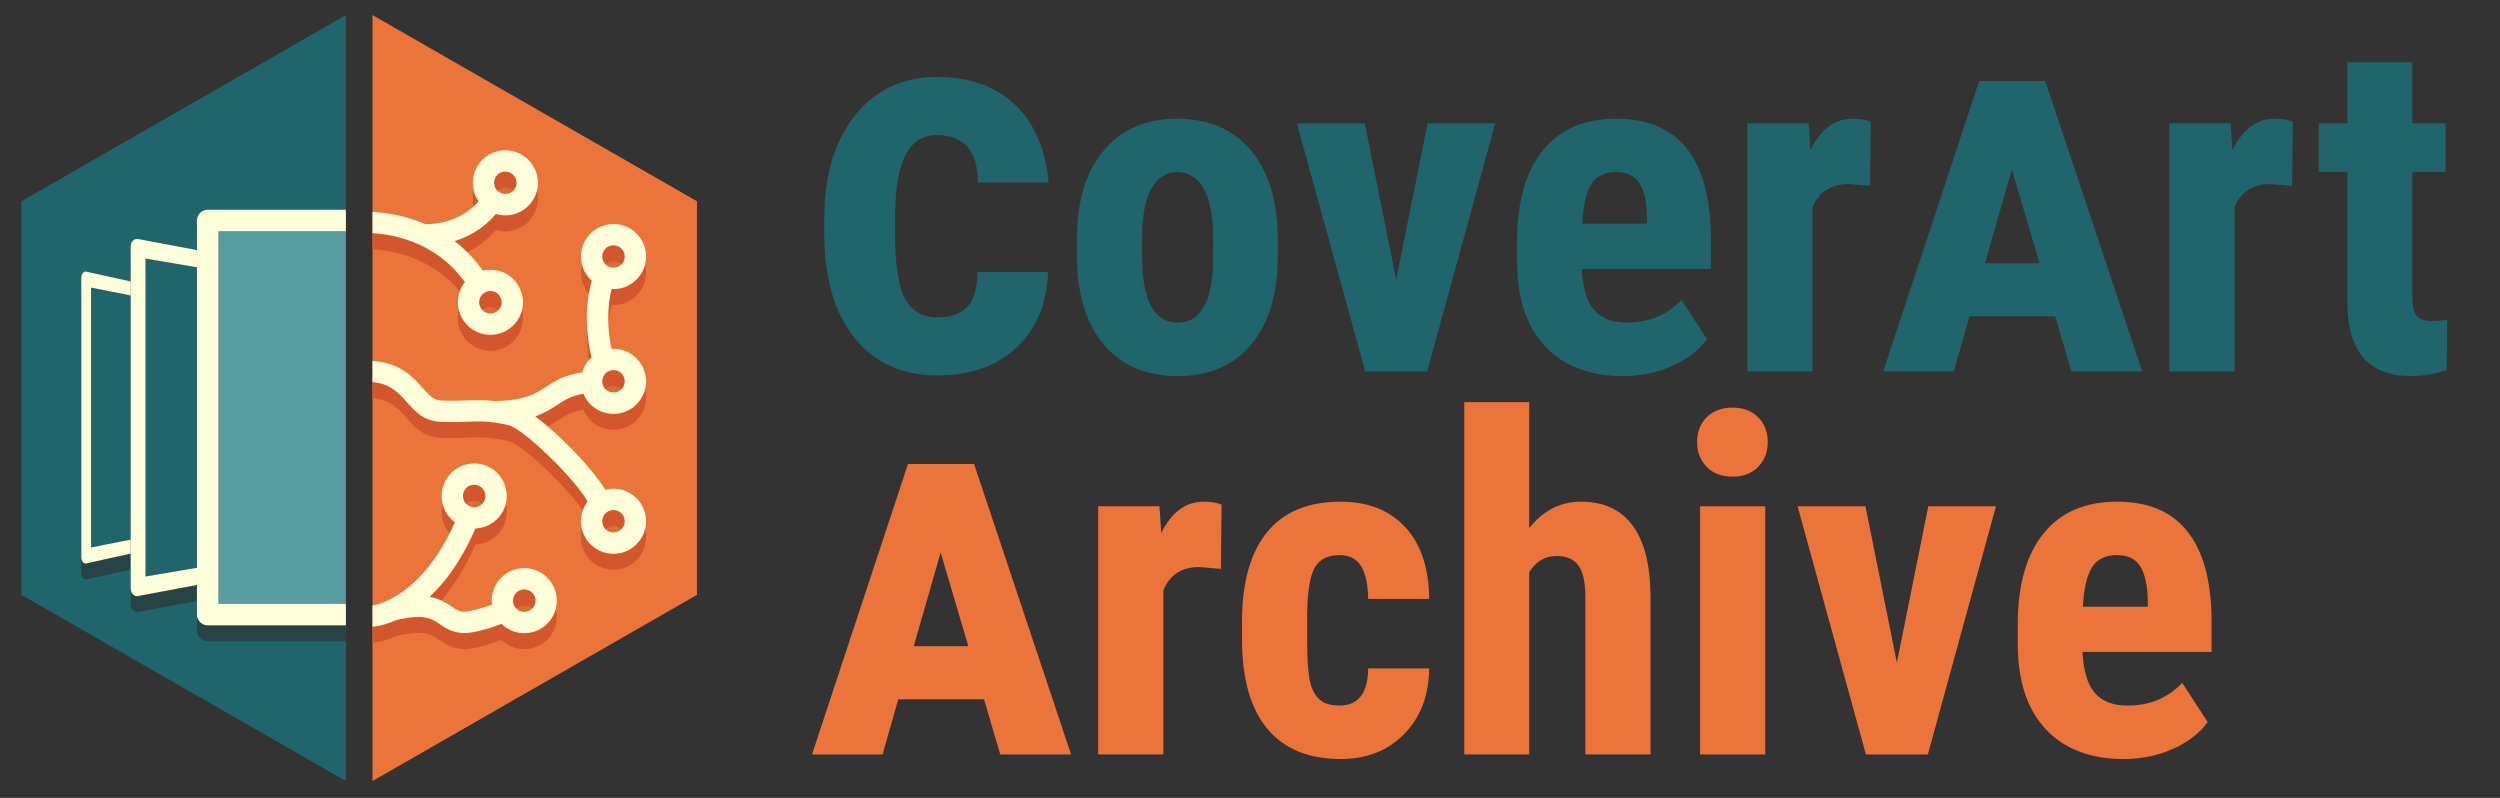 <?xml version="1.0" encoding="utf-8"?>
<!-- Generator: Adobe Illustrator 16.0.0, SVG Export Plug-In . SVG Version: 6.00 Build 0)  -->
<!DOCTYPE svg PUBLIC "-//W3C//DTD SVG 1.1//EN" "http://www.w3.org/Graphics/SVG/1.1/DTD/svg11.dtd">
<svg version="1.1" id="Layer_1" xmlns:x="http://ns.adobe.com/Extensibility/1.0/" xmlns:i="http://ns.adobe.com/AdobeIllustrator/10.0/" xmlns:graph="http://ns.adobe.com/Graphs/1.0/"
	 xmlns="http://www.w3.org/2000/svg" xmlns:xlink="http://www.w3.org/1999/xlink" x="0px" y="0px" width="470px" height="150px"
	 viewBox="0 0 470 150" enable-background="new 0 0 470 150" xml:space="preserve">
<rect x="0" y="0" width="470" height="150" fill="#333333" stroke="none"/>
<g>
</g>
<g>
	<g>
		<path fill="#20656C" d="M197.045,51.132c-0.25,6.029-2.242,10.779-5.976,14.248c-3.735,3.47-8.665,5.204-14.789,5.204
			c-6.625,0-11.835-2.351-15.632-7.055c-3.797-4.702-5.695-11.335-5.695-19.897v-2.297c0-8.25,1.922-14.788,5.766-19.616
			s8.983-7.242,15.421-7.242c6.124,0,11.016,1.735,14.672,5.205c3.655,3.47,5.765,8.345,6.327,14.622h-13.312
			c0-5.937-2.563-8.905-7.688-8.905c-2.688,0-4.664,1.255-5.93,3.765c-1.266,2.511-1.914,6.401-1.945,11.673v2.965
			c0,5.805,0.617,9.9,1.852,12.284c1.234,2.385,3.289,3.577,6.164,3.577c2.531,0,4.406-0.68,5.625-2.039s1.844-3.522,1.875-6.491
			H197.045z"/>
		<path fill="#20656C" d="M202.454,44.995c0-7.072,1.667-12.621,5.002-16.646c3.335-4.025,7.949-6.038,13.843-6.038
			c5.951,0,10.594,2.013,13.93,6.038c3.334,4.024,5.002,9.602,5.002,16.731v2.976c0,7.102-1.653,12.65-4.959,16.646
			c-3.307,3.996-7.935,5.994-13.886,5.994c-5.98,0-10.63-2.005-13.951-6.016c-3.32-4.011-4.98-9.58-4.98-16.71V44.995z
			 M214.701,48.066c0,8.389,2.228,12.582,6.685,12.582c4.11,0,6.324-3.499,6.641-10.5l0.043-5.163c0-4.28-0.59-7.455-1.768-9.523
			c-1.18-2.068-2.847-3.103-5.003-3.103c-2.069,0-3.687,1.034-4.851,3.103c-1.165,2.068-1.747,5.243-1.747,9.523V48.066z"/>
		<path fill="#20656C" d="M262.482,52.585l5.907-29.41h12.722l-12.808,46.659H256.66L243.81,23.175h12.765L262.482,52.585z"/>
		<path fill="#20656C" d="M305.132,70.696c-6.269,0-11.155-1.868-14.662-5.605c-3.508-3.737-5.262-9.085-5.262-16.042V45.34
			c0-7.359,1.61-13.037,4.83-17.034c3.22-3.995,7.834-5.994,13.843-5.994c5.865,0,10.277,1.874,13.239,5.62
			c2.96,3.746,4.47,9.293,4.527,16.642v5.984h-24.278c0.173,3.495,0.934,6.051,2.285,7.667s3.436,2.424,6.253,2.424
			c4.082,0,7.489-1.423,10.221-4.269l4.787,7.374c-1.496,2.069-3.666,3.745-6.512,5.023
			C311.557,70.057,308.466,70.696,305.132,70.696z M297.455,42.063h12.204v-1.132c-0.058-2.813-0.518-4.945-1.38-6.396
			s-2.357-2.176-4.484-2.176c-2.128,0-3.673,0.77-4.636,2.307C298.195,36.204,297.628,38.669,297.455,42.063z"/>
		<path fill="#20656C" d="M351.575,34.947l-4.054-0.345c-3.335,0-5.592,1.466-6.771,4.398v30.833h-12.247V23.175h11.514l0.346,5.045
			c1.926-3.938,4.585-5.908,7.978-5.908c1.38,0,2.501,0.188,3.363,0.561L351.575,34.947z"/>
		<path fill="#20656C" d="M386.386,59.475h-16.125l-2.953,10.359h-13.265l18.046-54.607h12.422l18.233,54.607h-13.312
			L386.386,59.475z M373.167,49.491h10.266l-5.203-17.625L373.167,49.491z"/>
		<path fill="#20656C" d="M430.917,34.947l-4.054-0.345c-3.335,0-5.592,1.466-6.771,4.398v30.833h-12.247V23.175h11.514l0.346,5.045
			c1.926-3.938,4.585-5.908,7.978-5.908c1.38,0,2.501,0.188,3.363,0.561L430.917,34.947z"/>
		<path fill="#20656C" d="M453.514,11.703v11.472h6.253v9.142h-6.253V55.51c0,1.843,0.252,3.109,0.755,3.801
			s1.474,1.036,2.911,1.036c1.179,0,2.142-0.101,2.89-0.302l-0.087,9.487c-2.069,0.776-4.313,1.164-6.728,1.164
			c-7.877,0-11.858-4.519-11.944-13.556V32.316h-5.391v-9.142h5.391V11.703H453.514z"/>
		<path fill="#EB743B" d="M184.999,131.475h-16.125l-2.953,10.359h-13.265l18.046-54.607h12.422l18.233,54.607h-13.312
			L184.999,131.475z M171.78,121.491h10.266l-5.203-17.625L171.78,121.491z"/>
		<path fill="#EB743B" d="M229.53,106.947l-4.054-0.345c-3.335,0-5.592,1.466-6.771,4.398v30.833h-12.247V95.175h11.514l0.346,5.045
			c1.926-3.938,4.585-5.908,7.978-5.908c1.38,0,2.501,0.188,3.363,0.561L229.53,106.947z"/>
		<path fill="#EB743B" d="M251.825,132.648c3.536,0,5.333-2.328,5.391-6.985h11.471c-0.058,5.088-1.624,9.2-4.7,12.333
			c-3.076,3.134-7.044,4.7-11.902,4.7c-6.009,0-10.594-1.868-13.756-5.605c-3.163-3.737-4.772-9.243-4.83-16.517v-3.709
			c0-7.331,1.56-12.922,4.679-16.774s7.726-5.779,13.821-5.779c5.146,0,9.199,1.589,12.161,4.766c2.96,3.177,4.47,7.684,4.527,13.52
			h-11.471c-0.029-2.645-0.46-4.678-1.294-6.102c-0.834-1.423-2.214-2.136-4.14-2.136c-2.128,0-3.651,0.76-4.571,2.278
			s-1.408,4.462-1.466,8.83v4.772c0,3.818,0.187,6.486,0.561,8.005c0.373,1.519,0.992,2.632,1.854,3.341
			S250.244,132.648,251.825,132.648z"/>
		<path fill="#EB743B" d="M287.488,99.271c2.645-3.306,5.894-4.96,9.746-4.96c4.254,0,7.488,1.495,9.703,4.485
			c2.213,2.99,3.334,7.446,3.363,13.368v29.669h-12.247v-29.54c0-2.73-0.425-4.707-1.272-5.929s-2.221-1.833-4.118-1.833
			c-2.214,0-3.939,1.021-5.175,3.062v34.24h-12.204V75.597h12.204V99.271z"/>
		<path fill="#EB743B" d="M319.055,83.1c0-1.897,0.604-3.449,1.812-4.657c1.207-1.207,2.817-1.812,4.83-1.812
			c2.012,0,3.622,0.604,4.829,1.812c1.208,1.208,1.812,2.76,1.812,4.657c0,1.869-0.597,3.422-1.789,4.657
			c-1.193,1.236-2.811,1.854-4.852,1.854c-2.042,0-3.659-0.618-4.852-1.854C319.651,86.521,319.055,84.969,319.055,83.1z
			 M331.862,141.834h-12.247V95.175h12.247V141.834z"/>
		<path fill="#EB743B" d="M356.615,124.585l5.907-29.41h12.722l-12.808,46.659h-11.644l-12.851-46.659h12.765L356.615,124.585z"/>
		<path fill="#EB743B" d="M399.265,142.696c-6.269,0-11.155-1.868-14.662-5.605c-3.508-3.737-5.262-9.085-5.262-16.042v-3.709
			c0-7.359,1.61-13.037,4.83-17.034c3.22-3.995,7.834-5.994,13.843-5.994c5.865,0,10.277,1.874,13.239,5.62
			c2.96,3.746,4.47,9.293,4.527,16.642v5.984h-24.278c0.173,3.495,0.934,6.051,2.285,7.667s3.436,2.424,6.253,2.424
			c4.082,0,7.489-1.423,10.221-4.269l4.787,7.374c-1.496,2.069-3.666,3.745-6.512,5.023
			C405.689,142.057,402.599,142.696,399.265,142.696z M391.588,114.063h12.204v-1.132c-0.058-2.813-0.518-4.945-1.38-6.396
			s-2.357-2.176-4.484-2.176c-2.128,0-3.673,0.77-4.636,2.307C392.328,108.204,391.761,110.669,391.588,114.063z"/>
	</g>
	<g>
		<polygon fill="#EB743B" points="70.029,2.834 70.029,146.834 131.029,111.834 131.029,37.834 		"/>
		<polygon fill="#20656C" points="65.029,2.834 4.029,37.834 4.029,111.834 65.029,146.834 		"/>
		<g>
			<g opacity="0.07">
				<path d="M87.331,94.567c0.386-0.645,1.066-1.03,1.819-1.03c0.378,0,0.752,0.104,1.078,0.297c1,0.601,1.331,1.899,0.735,2.898
					c-0.385,0.646-1.064,1.032-1.817,1.032c-0.379,0-0.755-0.104-1.084-0.301c-0.483-0.288-0.826-0.748-0.964-1.294
					C86.96,95.621,87.043,95.053,87.331,94.567z M99.934,116.93c-0.49,0.421-1.018,0.509-1.373,0.509
					c-0.621,0-1.207-0.269-1.608-0.734c-0.758-0.885-0.654-2.222,0.231-2.981c0.492-0.423,1.018-0.512,1.373-0.512
					c0.617,0,1.201,0.269,1.605,0.74c0.368,0.43,0.547,0.976,0.504,1.538S100.364,116.562,99.934,116.93z"/>
				<path d="M79.03,48.444c0.07,0.019,0.142,0.034,0.212,0.046C79.17,48.479,79.1,48.463,79.03,48.444z"/>
				<path d="M90.409,58.091c0.169-0.267,0.395-0.49,0.673-0.661c0.335-0.207,0.722-0.316,1.121-0.316c0.4,0,0.79,0.112,1.122,0.321
					c0.987,0.627,1.283,1.936,0.66,2.919c-0.392,0.618-1.063,0.988-1.795,0.988c-0.397,0-0.785-0.113-1.124-0.327
					C90.082,60.391,89.788,59.078,90.409,58.091z M96.788,37.903c-0.6,0.951-1.938,1.271-2.912,0.653l-0.096-0.063
					c-0.914-0.647-1.161-1.897-0.558-2.851c0.386-0.613,1.053-0.98,1.784-0.98c0.397,0,0.787,0.113,1.124,0.326
					c0.479,0.304,0.813,0.775,0.937,1.33C97.189,36.865,97.093,37.426,96.788,37.903z"/>
				<path d="M113.555,49.502c0.388-0.614,1.054-0.98,1.783-0.98c0.399,0,0.79,0.113,1.125,0.325c0.48,0.304,0.813,0.775,0.937,1.33
					c0.122,0.546,0.024,1.106-0.279,1.584c-0.598,0.951-1.938,1.272-2.912,0.653l-0.094-0.063
					C113.197,51.705,112.952,50.455,113.555,49.502z M113.555,72.965c0.388-0.614,1.054-0.98,1.783-0.98
					c0.399,0,0.79,0.112,1.125,0.326c0.48,0.304,0.813,0.774,0.937,1.329c0.122,0.546,0.024,1.107-0.279,1.585
					c-0.598,0.95-1.938,1.271-2.912,0.652l-0.094-0.063C113.197,75.168,112.952,73.918,113.555,72.965z M113.555,99.268
					c0.388-0.613,1.054-0.979,1.783-0.979c0.399,0,0.79,0.112,1.125,0.325c0.48,0.304,0.813,0.775,0.937,1.33
					c0.122,0.547,0.024,1.106-0.279,1.584c-0.598,0.951-1.938,1.271-2.912,0.653l-0.094-0.063
					C113.197,101.471,112.952,100.222,113.555,99.268z"/>
				<path d="M103.205,108.938c-1.165-1.36-2.858-2.139-4.648-2.139c-1.459,0-2.875,0.525-3.983,1.477
					c-1.612,1.383-2.326,3.429-2.087,5.397c-1.948,0.7-4.258,1.365-5.328,1.332c-0.821-0.044-1.302-0.346-2.224-0.972
					c-1.172-0.795-2.418-1.512-4.148-1.847c2.936-2.761,6.009-6.83,8.584-12.834c2.061-0.076,3.976-1.193,5.038-2.972
					c1.725-2.896,0.773-6.659-2.124-8.394c-0.949-0.565-2.032-0.864-3.134-0.864c-2.146,0-4.161,1.144-5.261,2.986
					c-0.838,1.405-1.079,3.05-0.678,4.636c0.351,1.393,1.16,2.59,2.302,3.429c-4.053,9.218-9.219,13.081-12.565,14.685
					c-0.128,0.045-0.248,0.101-0.36,0.168c-1.187,0.531-2.05,0.704-2.559,0.808v4c0.275-0.03,1.885-0.118,4.247-1.192
					c5.348-1.357,6.839-0.354,8.407,0.709c1.021,0.692,2.291,1.554,4.263,1.656c0.1,0.005,0.204,0.008,0.309,0.008
					c2.109,0,5.172-1.022,7.021-1.723c1.144,1.116,2.676,1.75,4.285,1.75l0,0c1.461,0,2.876-0.524,3.983-1.476
					c1.24-1.062,1.993-2.546,2.118-4.176C104.787,111.759,104.27,110.176,103.205,108.938z M87.331,92.162
					c0.386-0.645,1.066-1.03,1.819-1.03c0.378,0,0.752,0.104,1.078,0.297c1,0.601,1.331,1.899,0.735,2.898
					c-0.385,0.646-1.064,1.032-1.817,1.032c-0.379,0-0.755-0.104-1.084-0.301c-0.483-0.288-0.826-0.748-0.964-1.294
					C86.96,93.216,87.043,92.647,87.331,92.162z M99.934,114.524c-0.49,0.421-1.018,0.509-1.373,0.509
					c-0.621,0-1.207-0.269-1.608-0.734c-0.758-0.885-0.654-2.222,0.231-2.981c0.492-0.423,1.018-0.512,1.373-0.512
					c0.617,0,1.201,0.269,1.605,0.74c0.368,0.43,0.547,0.976,0.504,1.538S100.364,114.156,99.934,114.524z"/>
				<path d="M79.03,46.039c0.07,0.019,0.142,0.034,0.212,0.046C79.17,46.073,79.1,46.058,79.03,46.039z"/>
				<path d="M100.979,33.038c-0.357-1.599-1.317-2.964-2.708-3.844c-0.98-0.617-2.109-0.944-3.265-0.944
					c-2.117,0-4.053,1.066-5.174,2.85c-1.354,2.138-1.218,4.799,0.144,6.759c-3.646,4.124-8.706,4.313-9.942,4.293
					c-3.692-1.604-7.234-2.164-10.005-2.317v3.996c2.441,0.144,5.553,0.686,8.748,2.136c0.005,0.002,0.01,0.002,0.015,0.005
					c3.445,1.563,6.334,3.928,8.607,7.041c-0.136,0.173-0.265,0.352-0.382,0.538c-1.796,2.854-0.942,6.644,1.903,8.444
					c0.98,0.622,2.111,0.951,3.27,0.951c2.113,0,4.051-1.065,5.183-2.852c1.806-2.851,0.951-6.642-1.908-8.453
					c-1.384-0.871-3.092-1.113-4.667-0.755c-1.538-2.154-3.323-4.017-5.345-5.566c2.517-0.778,5.401-2.269,7.78-5.096
					c0.572,0.172,1.166,0.267,1.77,0.267c2.116,0,4.051-1.068,5.172-2.849C101.05,36.267,101.336,34.633,100.979,33.038z
					 M90.409,55.686c0.169-0.267,0.395-0.49,0.673-0.661c0.335-0.207,0.722-0.316,1.121-0.316c0.4,0,0.79,0.112,1.122,0.321
					c0.987,0.627,1.283,1.936,0.66,2.919c-0.392,0.618-1.063,0.988-1.795,0.988c-0.397,0-0.785-0.113-1.124-0.327
					C90.082,57.985,89.788,56.673,90.409,55.686z M96.788,35.498c-0.6,0.951-1.938,1.271-2.912,0.653l-0.096-0.063
					c-0.914-0.647-1.161-1.897-0.558-2.851c0.386-0.613,1.053-0.98,1.784-0.98c0.397,0,0.787,0.113,1.124,0.326
					c0.479,0.304,0.813,0.775,0.937,1.33C97.189,34.46,97.093,35.021,96.788,35.498z"/>
				<path d="M109.675,74.021c0.425,1.035,1.136,1.962,2.109,2.649c0.072,0.052,0.151,0.105,0.283,0.191
					c0.981,0.621,2.11,0.949,3.268,0.949c2.116,0,4.052-1.068,5.173-2.849c0.875-1.375,1.16-3.01,0.805-4.604
					c-0.358-1.598-1.318-2.964-2.709-3.844c-0.98-0.617-2.109-0.944-3.266-0.944c-0.125,0-0.25,0.008-0.375,0.018
					c-0.71-3.157-0.919-7.769,0.035-11.265c0.112,0.011,0.225,0.024,0.337,0.024c2.116,0,4.052-1.067,5.173-2.849
					c0.875-1.375,1.16-3.009,0.805-4.604c-0.358-1.599-1.318-2.964-2.709-3.844c-0.98-0.617-2.109-0.944-3.266-0.944
					c-2.114,0-4.051,1.066-5.173,2.85c-1.604,2.532-1.12,5.804,1.024,7.765c0.021,0.02,0.048,0.037,0.071,0.059
					c-1.349,4.518-1.146,10.324-0.036,14.417c-0.144,0.132-0.294,0.254-0.426,0.399c-0.229,0.255-0.445,0.526-0.634,0.824
					c-0.318,0.502-0.551,1.033-0.71,1.578c-3.371,0.488-5.198,1.671-6.824,2.729c-2.035,1.324-3.961,2.572-9.636,2.665
					c-1.964-0.23-3.553-0.177-5.29-0.116c-1.431,0.052-2.91,0.106-4.849,0.003c-1.335-0.071-2.104-0.882-3.458-2.424
					c-1.803-2.055-4.219-4.648-9.369-5.022v4c3.295,0.3,4.796,1.888,6.356,3.667c1.487,1.694,3.175,3.615,6.256,3.782
					c2.118,0.114,3.76,0.052,5.208,0.001c2.491-0.092,4.453-0.161,7.855,0.684c2.607,0.643,12.099,9.673,14.773,14.322
					c-0.108,0.142-0.219,0.282-0.313,0.434c-1.743,2.755-1.026,6.385,1.619,8.251c0.072,0.052,0.151,0.104,0.283,0.191
					c0.981,0.621,2.11,0.948,3.268,0.948c2.116,0,4.052-1.068,5.173-2.849c0.875-1.374,1.16-3.009,0.805-4.603
					c-0.358-1.6-1.318-2.965-2.709-3.845c-0.98-0.617-2.109-0.944-3.266-0.944c-0.528,0-1.047,0.067-1.543,0.195
					c-2.561-4.187-8.652-10.455-13.189-13.792c1.813-0.628,3.05-1.435,4.212-2.188C106.245,75.159,107.432,74.398,109.675,74.021z
					 M113.555,47.097c0.388-0.614,1.054-0.98,1.783-0.98c0.399,0,0.79,0.113,1.125,0.325c0.48,0.304,0.813,0.775,0.937,1.33
					c0.122,0.546,0.024,1.106-0.279,1.584c-0.598,0.951-1.938,1.272-2.912,0.653l-0.094-0.063
					C113.197,49.3,112.952,48.05,113.555,47.097z M113.555,70.56c0.388-0.614,1.054-0.98,1.783-0.98c0.399,0,0.79,0.112,1.125,0.326
					c0.48,0.304,0.813,0.774,0.937,1.329c0.122,0.546,0.024,1.107-0.279,1.585c-0.598,0.95-1.938,1.271-2.912,0.652l-0.094-0.063
					C113.197,72.763,112.952,71.513,113.555,70.56z M113.555,96.862c0.388-0.613,1.054-0.979,1.783-0.979
					c0.399,0,0.79,0.112,1.125,0.325c0.48,0.304,0.813,0.775,0.937,1.33c0.122,0.547,0.024,1.106-0.279,1.584
					c-0.598,0.951-1.938,1.271-2.912,0.653l-0.094-0.063C113.197,99.065,112.952,97.816,113.555,96.862z"/>
			</g>
			<g>
				<g>
					<path fill="#D3562C" d="M103.205,111.938c-1.165-1.36-2.858-2.139-4.648-2.139c-1.459,0-2.875,0.525-3.983,1.477
						c-1.612,1.383-2.326,3.429-2.087,5.397c-1.948,0.7-4.258,1.365-5.328,1.332c-0.821-0.044-1.302-0.346-2.224-0.972
						c-1.172-0.795-2.418-1.512-4.148-1.847c2.936-2.761,6.009-6.83,8.584-12.834c2.061-0.076,3.976-1.193,5.038-2.972
						c1.725-2.896,0.773-6.659-2.124-8.394c-0.949-0.565-2.032-0.864-3.134-0.864c-2.146,0-4.161,1.144-5.261,2.986
						c-0.838,1.405-1.079,3.05-0.678,4.636c0.351,1.393,1.16,2.59,2.302,3.429c-4.053,9.218-9.219,13.081-12.565,14.685
						c-0.128,0.045-0.248,0.101-0.36,0.168c-1.187,0.531-2.05,0.704-2.559,0.808v4c0.275-0.03,1.885-0.118,4.247-1.192
						c5.348-1.357,6.839-0.354,8.407,0.709c1.021,0.692,2.291,1.554,4.263,1.656c0.1,0.005,0.204,0.008,0.309,0.008
						c2.109,0,5.172-1.022,7.021-1.723c1.144,1.116,2.676,1.75,4.285,1.75l0,0c1.461,0,2.876-0.524,3.983-1.476
						c1.24-1.062,1.993-2.546,2.118-4.176C104.787,114.759,104.27,113.176,103.205,111.938z M87.331,95.162
						c0.386-0.645,1.066-1.03,1.819-1.03c0.378,0,0.752,0.104,1.078,0.297c1,0.601,1.331,1.899,0.735,2.898
						c-0.385,0.646-1.064,1.032-1.817,1.032c-0.379,0-0.755-0.104-1.084-0.301c-0.483-0.288-0.826-0.748-0.964-1.294
						C86.96,96.216,87.043,95.647,87.331,95.162z M99.934,117.524c-0.49,0.421-1.018,0.509-1.373,0.509
						c-0.621,0-1.207-0.269-1.608-0.734c-0.758-0.885-0.654-2.222,0.231-2.981c0.492-0.423,1.018-0.512,1.373-0.512
						c0.617,0,1.201,0.269,1.605,0.74c0.368,0.43,0.547,0.976,0.504,1.538S100.364,117.156,99.934,117.524z"/>
					<path d="M79.03,48.444c0.07,0.019,0.142,0.034,0.212,0.046C79.17,48.479,79.1,48.463,79.03,48.444z"/>
					<path fill="#D3562C" d="M100.979,36.042c-0.357-1.599-1.317-2.964-2.708-3.844c-0.98-0.617-2.109-0.944-3.265-0.944
						c-2.117,0-4.053,1.066-5.174,2.85c-1.354,2.138-1.218,4.799,0.144,6.759c-3.646,4.124-8.706,4.313-9.942,4.293
						c-3.692-1.604-7.234-2.164-10.005-2.317v3.996c2.441,0.144,5.553,0.686,8.748,2.136c0.005,0.002,0.01,0.002,0.015,0.005
						c3.445,1.563,6.334,3.928,8.607,7.041c-0.136,0.173-0.265,0.352-0.382,0.538c-1.796,2.854-0.942,6.644,1.903,8.444
						c0.98,0.622,2.111,0.951,3.27,0.951c2.113,0,4.051-1.065,5.183-2.852c1.806-2.851,0.951-6.642-1.908-8.453
						c-1.384-0.871-3.092-1.113-4.667-0.755c-1.538-2.154-3.323-4.017-5.345-5.566c2.517-0.778,5.401-2.269,7.78-5.096
						c0.572,0.172,1.166,0.267,1.77,0.267c2.116,0,4.051-1.068,5.172-2.849C101.05,39.271,101.336,37.637,100.979,36.042z
						 M90.409,58.689c0.169-0.267,0.395-0.49,0.673-0.661c0.335-0.207,0.722-0.316,1.121-0.316c0.4,0,0.79,0.112,1.122,0.321
						c0.987,0.627,1.283,1.936,0.66,2.919c-0.392,0.618-1.063,0.988-1.795,0.988c-0.397,0-0.785-0.113-1.124-0.327
						C90.082,60.989,89.788,59.677,90.409,58.689z M96.788,38.502c-0.6,0.951-1.938,1.271-2.912,0.653l-0.096-0.063
						c-0.914-0.647-1.161-1.897-0.558-2.851c0.386-0.613,1.053-0.98,1.784-0.98c0.397,0,0.787,0.113,1.124,0.326
						c0.479,0.304,0.813,0.775,0.937,1.33C97.189,37.464,97.093,38.024,96.788,38.502z"/>
					<path fill="#D3562C" d="M109.675,77.021c0.425,1.035,1.136,1.962,2.109,2.649c0.072,0.052,0.151,0.105,0.283,0.191
						c0.981,0.621,2.11,0.949,3.268,0.949c2.116,0,4.052-1.068,5.173-2.849c0.875-1.375,1.16-3.01,0.805-4.604
						c-0.358-1.598-1.318-2.964-2.709-3.844c-0.98-0.617-2.109-0.944-3.266-0.944c-0.125,0-0.25,0.008-0.375,0.018
						c-0.71-3.157-0.919-7.769,0.035-11.265c0.112,0.011,0.225,0.024,0.337,0.024c2.116,0,4.052-1.067,5.173-2.849
						c0.875-1.375,1.16-3.009,0.805-4.604c-0.358-1.599-1.318-2.964-2.709-3.844c-0.98-0.617-2.109-0.944-3.266-0.944
						c-2.114,0-4.051,1.066-5.173,2.85c-1.604,2.532-1.12,5.804,1.024,7.765c0.021,0.02,0.048,0.037,0.071,0.059
						c-1.349,4.518-1.146,10.324-0.036,14.417c-0.144,0.132-0.294,0.254-0.426,0.399c-0.229,0.255-0.445,0.526-0.634,0.824
						c-0.318,0.502-0.551,1.033-0.71,1.578c-3.371,0.488-5.198,1.671-6.824,2.729c-2.035,1.324-3.961,2.572-9.636,2.665
						c-1.964-0.23-3.553-0.177-5.29-0.116c-1.431,0.052-2.91,0.106-4.849,0.003c-1.335-0.071-2.104-0.882-3.458-2.424
						c-1.803-2.055-4.219-4.648-9.369-5.022v4c3.295,0.3,4.796,1.888,6.356,3.667c1.487,1.694,3.175,3.615,6.256,3.782
						c2.118,0.114,3.76,0.052,5.208,0.001c2.491-0.092,4.453-0.161,7.855,0.684c2.607,0.643,12.099,9.673,14.773,14.322
						c-0.108,0.142-0.219,0.282-0.313,0.434c-1.743,2.755-1.026,6.385,1.619,8.251c0.072,0.052,0.151,0.104,0.283,0.191
						c0.981,0.621,2.11,0.948,3.268,0.948c2.116,0,4.052-1.068,5.173-2.849c0.875-1.374,1.16-3.009,0.805-4.603
						c-0.358-1.6-1.318-2.965-2.709-3.845c-0.98-0.617-2.109-0.944-3.266-0.944c-0.528,0-1.047,0.067-1.543,0.195
						c-2.561-4.187-8.652-10.455-13.189-13.792c1.813-0.628,3.05-1.435,4.212-2.188C106.245,78.159,107.432,77.398,109.675,77.021z
						 M113.555,50.097c0.388-0.614,1.054-0.98,1.783-0.98c0.399,0,0.79,0.113,1.125,0.325c0.48,0.304,0.813,0.775,0.937,1.33
						c0.122,0.546,0.024,1.106-0.279,1.584c-0.598,0.951-1.938,1.272-2.912,0.653l-0.094-0.063
						C113.197,52.3,112.952,51.05,113.555,50.097z M113.555,73.56c0.388-0.614,1.054-0.98,1.783-0.98
						c0.399,0,0.79,0.112,1.125,0.326c0.48,0.304,0.813,0.774,0.937,1.329c0.122,0.546,0.024,1.107-0.279,1.585
						c-0.598,0.95-1.938,1.271-2.912,0.652l-0.094-0.063C113.197,75.763,112.952,74.513,113.555,73.56z M113.555,99.862
						c0.388-0.613,1.054-0.979,1.783-0.979c0.399,0,0.79,0.112,1.125,0.325c0.48,0.304,0.813,0.775,0.937,1.33
						c0.122,0.547,0.024,1.106-0.279,1.584c-0.598,0.951-1.938,1.271-2.912,0.653l-0.094-0.063
						C113.197,102.065,112.952,100.816,113.555,99.862z"/>
				</g>
				<g>
					<path fill="#FFFEDB" d="M103.205,108.938c-1.165-1.36-2.858-2.139-4.648-2.139c-1.459,0-2.875,0.525-3.983,1.477
						c-1.612,1.383-2.326,3.429-2.087,5.397c-1.948,0.7-4.258,1.365-5.328,1.332c-0.821-0.044-1.302-0.346-2.224-0.972
						c-1.172-0.795-2.418-1.512-4.148-1.847c2.936-2.761,6.009-6.83,8.584-12.834c2.061-0.076,3.976-1.193,5.038-2.972
						c1.725-2.896,0.773-6.659-2.124-8.394c-0.949-0.565-2.032-0.864-3.134-0.864c-2.146,0-4.161,1.144-5.261,2.986
						c-0.838,1.405-1.079,3.05-0.678,4.636c0.351,1.393,1.16,2.59,2.302,3.429c-4.053,9.218-9.219,13.081-12.565,14.685
						c-0.128,0.045-0.248,0.101-0.36,0.168c-1.187,0.531-2.05,0.704-2.559,0.808v4c0.275-0.03,1.885-0.118,4.247-1.192
						c5.348-1.357,6.839-0.354,8.407,0.709c1.021,0.692,2.291,1.554,4.263,1.656c0.1,0.005,0.204,0.008,0.309,0.008
						c2.109,0,5.172-1.022,7.021-1.723c1.144,1.116,2.676,1.75,4.285,1.75l0,0c1.461,0,2.876-0.524,3.983-1.476
						c1.24-1.062,1.993-2.546,2.118-4.176C104.787,111.759,104.27,110.176,103.205,108.938z M87.331,92.162
						c0.386-0.645,1.066-1.03,1.819-1.03c0.378,0,0.752,0.104,1.078,0.297c1,0.601,1.331,1.899,0.735,2.898
						c-0.385,0.646-1.064,1.032-1.817,1.032c-0.379,0-0.755-0.104-1.084-0.301c-0.483-0.288-0.826-0.748-0.964-1.294
						C86.96,93.216,87.043,92.647,87.331,92.162z M99.934,114.524c-0.49,0.421-1.018,0.509-1.373,0.509
						c-0.621,0-1.207-0.269-1.608-0.734c-0.758-0.885-0.654-2.222,0.231-2.981c0.492-0.423,1.018-0.512,1.373-0.512
						c0.617,0,1.201,0.269,1.605,0.74c0.368,0.43,0.547,0.976,0.504,1.538S100.364,114.156,99.934,114.524z"/>
					<path fill="#FFFEDB" d="M79.03,46.039c0.07,0.019,0.142,0.034,0.212,0.046C79.17,46.073,79.1,46.058,79.03,46.039z"/>
					<path fill="#FFFEDB" d="M100.979,33.038c-0.357-1.599-1.317-2.964-2.708-3.844c-0.98-0.617-2.109-0.944-3.265-0.944
						c-2.117,0-4.053,1.066-5.174,2.85c-1.354,2.138-1.218,4.799,0.144,6.759c-3.646,4.124-8.706,4.313-9.942,4.293
						c-3.692-1.604-7.234-2.164-10.005-2.317v3.996c2.441,0.144,5.553,0.686,8.748,2.136c0.005,0.002,0.01,0.002,0.015,0.005
						c3.445,1.563,6.334,3.928,8.607,7.041c-0.136,0.173-0.265,0.352-0.382,0.538c-1.796,2.854-0.942,6.644,1.903,8.444
						c0.98,0.622,2.111,0.951,3.27,0.951c2.113,0,4.051-1.065,5.183-2.852c1.806-2.851,0.951-6.642-1.908-8.453
						c-1.384-0.871-3.092-1.113-4.667-0.755c-1.538-2.154-3.323-4.017-5.345-5.566c2.517-0.778,5.401-2.269,7.78-5.096
						c0.572,0.172,1.166,0.267,1.77,0.267c2.116,0,4.051-1.068,5.172-2.849C101.05,36.267,101.336,34.633,100.979,33.038z
						 M90.409,55.686c0.169-0.267,0.395-0.49,0.673-0.661c0.335-0.207,0.722-0.316,1.121-0.316c0.4,0,0.79,0.112,1.122,0.321
						c0.987,0.627,1.283,1.936,0.66,2.919c-0.392,0.618-1.063,0.988-1.795,0.988c-0.397,0-0.785-0.113-1.124-0.327
						C90.082,57.985,89.788,56.673,90.409,55.686z M96.788,35.498c-0.6,0.951-1.938,1.271-2.912,0.653l-0.096-0.063
						c-0.914-0.647-1.161-1.897-0.558-2.851c0.386-0.613,1.053-0.98,1.784-0.98c0.397,0,0.787,0.113,1.124,0.326
						c0.479,0.304,0.813,0.775,0.937,1.33C97.189,34.46,97.093,35.021,96.788,35.498z"/>
					<path fill="#FFFEDB" d="M109.675,74.021c0.425,1.035,1.136,1.962,2.109,2.649c0.072,0.052,0.151,0.105,0.283,0.191
						c0.981,0.621,2.11,0.949,3.268,0.949c2.116,0,4.052-1.068,5.173-2.849c0.875-1.375,1.16-3.01,0.805-4.604
						c-0.358-1.598-1.318-2.964-2.709-3.844c-0.98-0.617-2.109-0.944-3.266-0.944c-0.125,0-0.25,0.008-0.375,0.018
						c-0.71-3.157-0.919-7.769,0.035-11.265c0.112,0.011,0.225,0.024,0.337,0.024c2.116,0,4.052-1.067,5.173-2.849
						c0.875-1.375,1.16-3.009,0.805-4.604c-0.358-1.599-1.318-2.964-2.709-3.844c-0.98-0.617-2.109-0.944-3.266-0.944
						c-2.114,0-4.051,1.066-5.173,2.85c-1.604,2.532-1.12,5.804,1.024,7.765c0.021,0.02,0.048,0.037,0.071,0.059
						c-1.349,4.518-1.146,10.324-0.036,14.417c-0.144,0.132-0.294,0.254-0.426,0.399c-0.229,0.255-0.445,0.526-0.634,0.824
						c-0.318,0.502-0.551,1.033-0.71,1.578c-3.371,0.488-5.198,1.671-6.824,2.729c-2.035,1.324-3.961,2.572-9.636,2.665
						c-1.964-0.23-3.553-0.177-5.29-0.116c-1.431,0.052-2.91,0.106-4.849,0.003c-1.335-0.071-2.104-0.882-3.458-2.424
						c-1.803-2.055-4.219-4.648-9.369-5.022v4c3.295,0.3,4.796,1.888,6.356,3.667c1.487,1.694,3.175,3.615,6.256,3.782
						c2.118,0.114,3.76,0.052,5.208,0.001c2.491-0.092,4.453-0.161,7.855,0.684c2.607,0.643,12.099,9.673,14.773,14.322
						c-0.108,0.142-0.219,0.282-0.313,0.434c-1.743,2.755-1.026,6.385,1.619,8.251c0.072,0.052,0.151,0.104,0.283,0.191
						c0.981,0.621,2.11,0.948,3.268,0.948c2.116,0,4.052-1.068,5.173-2.849c0.875-1.374,1.16-3.009,0.805-4.603
						c-0.358-1.6-1.318-2.965-2.709-3.845c-0.98-0.617-2.109-0.944-3.266-0.944c-0.528,0-1.047,0.067-1.543,0.195
						c-2.561-4.187-8.652-10.455-13.189-13.792c1.813-0.628,3.05-1.435,4.212-2.188C106.245,75.159,107.432,74.398,109.675,74.021z
						 M113.555,47.097c0.388-0.614,1.054-0.98,1.783-0.98c0.399,0,0.79,0.113,1.125,0.325c0.48,0.304,0.813,0.775,0.937,1.33
						c0.122,0.546,0.024,1.106-0.279,1.584c-0.598,0.951-1.938,1.272-2.912,0.653l-0.094-0.063
						C113.197,49.3,112.952,48.05,113.555,47.097z M113.555,70.56c0.388-0.614,1.054-0.98,1.783-0.98
						c0.399,0,0.79,0.112,1.125,0.326c0.48,0.304,0.813,0.774,0.937,1.329c0.122,0.546,0.024,1.107-0.279,1.585
						c-0.598,0.95-1.938,1.271-2.912,0.652l-0.094-0.063C113.197,72.763,112.952,71.513,113.555,70.56z M113.555,96.862
						c0.388-0.613,1.054-0.979,1.783-0.979c0.399,0,0.79,0.112,1.125,0.325c0.48,0.304,0.813,0.775,0.937,1.33
						c0.122,0.547,0.024,1.106-0.279,1.584c-0.598,0.951-1.938,1.271-2.912,0.653l-0.094-0.063
						C113.197,99.065,112.952,97.816,113.555,96.862z"/>
				</g>
			</g>
		</g>
		<g>
			<g>
				<polygon fill="#264346" points="17.122,105.924 24.565,104.445 24.565,58.545 17.122,57.065 				"/>
				<path fill="#264346" d="M17.122,105.924V57.065l7.443,1.479V55.92l-8.353-1.849c-0.059-0.014-0.119-0.017-0.177-0.012
					c-0.06,0.006-0.117,0.021-0.174,0.044c-0.055,0.023-0.108,0.057-0.158,0.098c-0.051,0.041-0.098,0.09-0.14,0.148
					c-0.044,0.054-0.083,0.117-0.117,0.187s-0.063,0.145-0.087,0.226c-0.023,0.08-0.042,0.166-0.055,0.254
					c-0.012,0.089-0.019,0.181-0.019,0.273v52.423c0,0.093,0.007,0.184,0.019,0.271c0.013,0.088,0.031,0.172,0.055,0.252
					s0.053,0.155,0.087,0.226c0.034,0.069,0.073,0.134,0.117,0.191c0.042,0.055,0.089,0.103,0.14,0.142
					c0.05,0.04,0.104,0.071,0.158,0.095c0.057,0.022,0.114,0.037,0.174,0.043c0.058,0.005,0.118,0.002,0.177-0.012l8.353-1.849
					v-2.625L17.122,105.924z"/>
				<polygon fill="#264346" points="27.351,111.385 37.025,109.748 37.025,53.25 27.351,51.613 				"/>
				<path fill="#264346" d="M27.351,111.385V51.613l9.675,1.637v-3.228l-7.26-1.368l-3.796-0.715
					c-0.092-0.018-0.184-0.023-0.273-0.018c-0.089,0.006-0.177,0.022-0.262,0.05c-0.084,0.027-0.165,0.065-0.241,0.113
					c-0.077,0.049-0.148,0.107-0.214,0.176s-0.124,0.146-0.175,0.23c-0.052,0.084-0.095,0.177-0.13,0.274
					c-0.036,0.098-0.063,0.201-0.082,0.31c-0.018,0.107-0.027,0.219-0.027,0.333v6.512v2.625v45.9v2.625v6.52
					c0,0.114,0.01,0.227,0.027,0.334c0.019,0.107,0.046,0.212,0.082,0.31c0.035,0.098,0.078,0.19,0.13,0.275
					c0.051,0.084,0.109,0.161,0.175,0.229s0.137,0.127,0.214,0.176c0.076,0.048,0.157,0.086,0.241,0.113
					c0.085,0.027,0.173,0.044,0.262,0.049c0.09,0.006,0.182,0,0.273-0.018l3.796-0.715l7.26-1.368v-3.228L27.351,111.385z"/>
				<rect x="41.072" y="46.483" fill="#264346" width="23.957" height="70.027"/>
				<path fill="#264346" d="M37.025,44.46v5.563v3.228v56.498v3.228v5.559c0,1.117,0.906,2.023,2.023,2.023h25.98v-4.047H41.072
					V46.483h23.957v-4.047h-25.98C37.932,42.437,37.025,43.343,37.025,44.46z"/>
			</g>
			<g>
				<polygon fill="#20656C" points="17.122,102.924 24.565,101.445 24.565,55.545 17.122,54.065 				"/>
				<path fill="#FFFEDB" d="M17.122,102.924V54.065l7.443,1.479V52.92l-8.353-1.849c-0.059-0.014-0.119-0.017-0.177-0.012
					c-0.06,0.006-0.117,0.021-0.174,0.044c-0.055,0.023-0.108,0.057-0.158,0.098c-0.051,0.041-0.098,0.09-0.14,0.148
					c-0.044,0.054-0.083,0.117-0.117,0.187s-0.063,0.145-0.087,0.226c-0.023,0.08-0.042,0.166-0.055,0.254
					c-0.012,0.089-0.019,0.181-0.019,0.273v52.423c0,0.093,0.007,0.184,0.019,0.271c0.013,0.088,0.031,0.172,0.055,0.252
					s0.053,0.155,0.087,0.226c0.034,0.069,0.073,0.134,0.117,0.191c0.042,0.055,0.089,0.103,0.14,0.142
					c0.05,0.04,0.104,0.071,0.158,0.095c0.057,0.022,0.114,0.037,0.174,0.043c0.058,0.005,0.118,0.002,0.177-0.012l8.353-1.849
					v-2.625L17.122,102.924z"/>
				<polygon fill="#20656C" points="27.351,108.385 37.025,106.748 37.025,50.25 27.351,48.613 				"/>
				<path fill="#FFFEDB" d="M27.351,108.385V48.613l9.675,1.637v-3.228l-7.26-1.368l-3.796-0.715
					c-0.092-0.018-0.184-0.023-0.273-0.018c-0.089,0.006-0.177,0.022-0.262,0.05c-0.084,0.027-0.165,0.065-0.241,0.113
					c-0.077,0.049-0.148,0.107-0.214,0.176s-0.124,0.146-0.175,0.23c-0.052,0.084-0.095,0.177-0.13,0.274
					c-0.036,0.098-0.063,0.201-0.082,0.31c-0.018,0.107-0.027,0.219-0.027,0.333v6.512v2.625v45.9v2.625v6.52
					c0,0.114,0.01,0.227,0.027,0.334c0.019,0.107,0.046,0.212,0.082,0.31c0.035,0.098,0.078,0.19,0.13,0.275
					c0.051,0.084,0.109,0.161,0.175,0.229s0.137,0.127,0.214,0.176c0.076,0.048,0.157,0.086,0.241,0.113
					c0.085,0.027,0.173,0.044,0.262,0.049c0.09,0.006,0.182,0,0.273-0.018l3.796-0.715l7.26-1.368v-3.228L27.351,108.385z"/>
				<rect x="41.072" y="43.483" fill="#579CA0" width="23.957" height="70.027"/>
				<path fill="#FFFEDB" d="M37.025,41.46v5.563v3.228v56.498v3.228v5.559c0,1.117,0.906,2.023,2.023,2.023h25.98v-4.047H41.072
					V43.483h23.957v-4.047h-25.98C37.932,39.437,37.025,40.343,37.025,41.46z"/>
			</g>
		</g>
	</g>
</g>
</svg>
